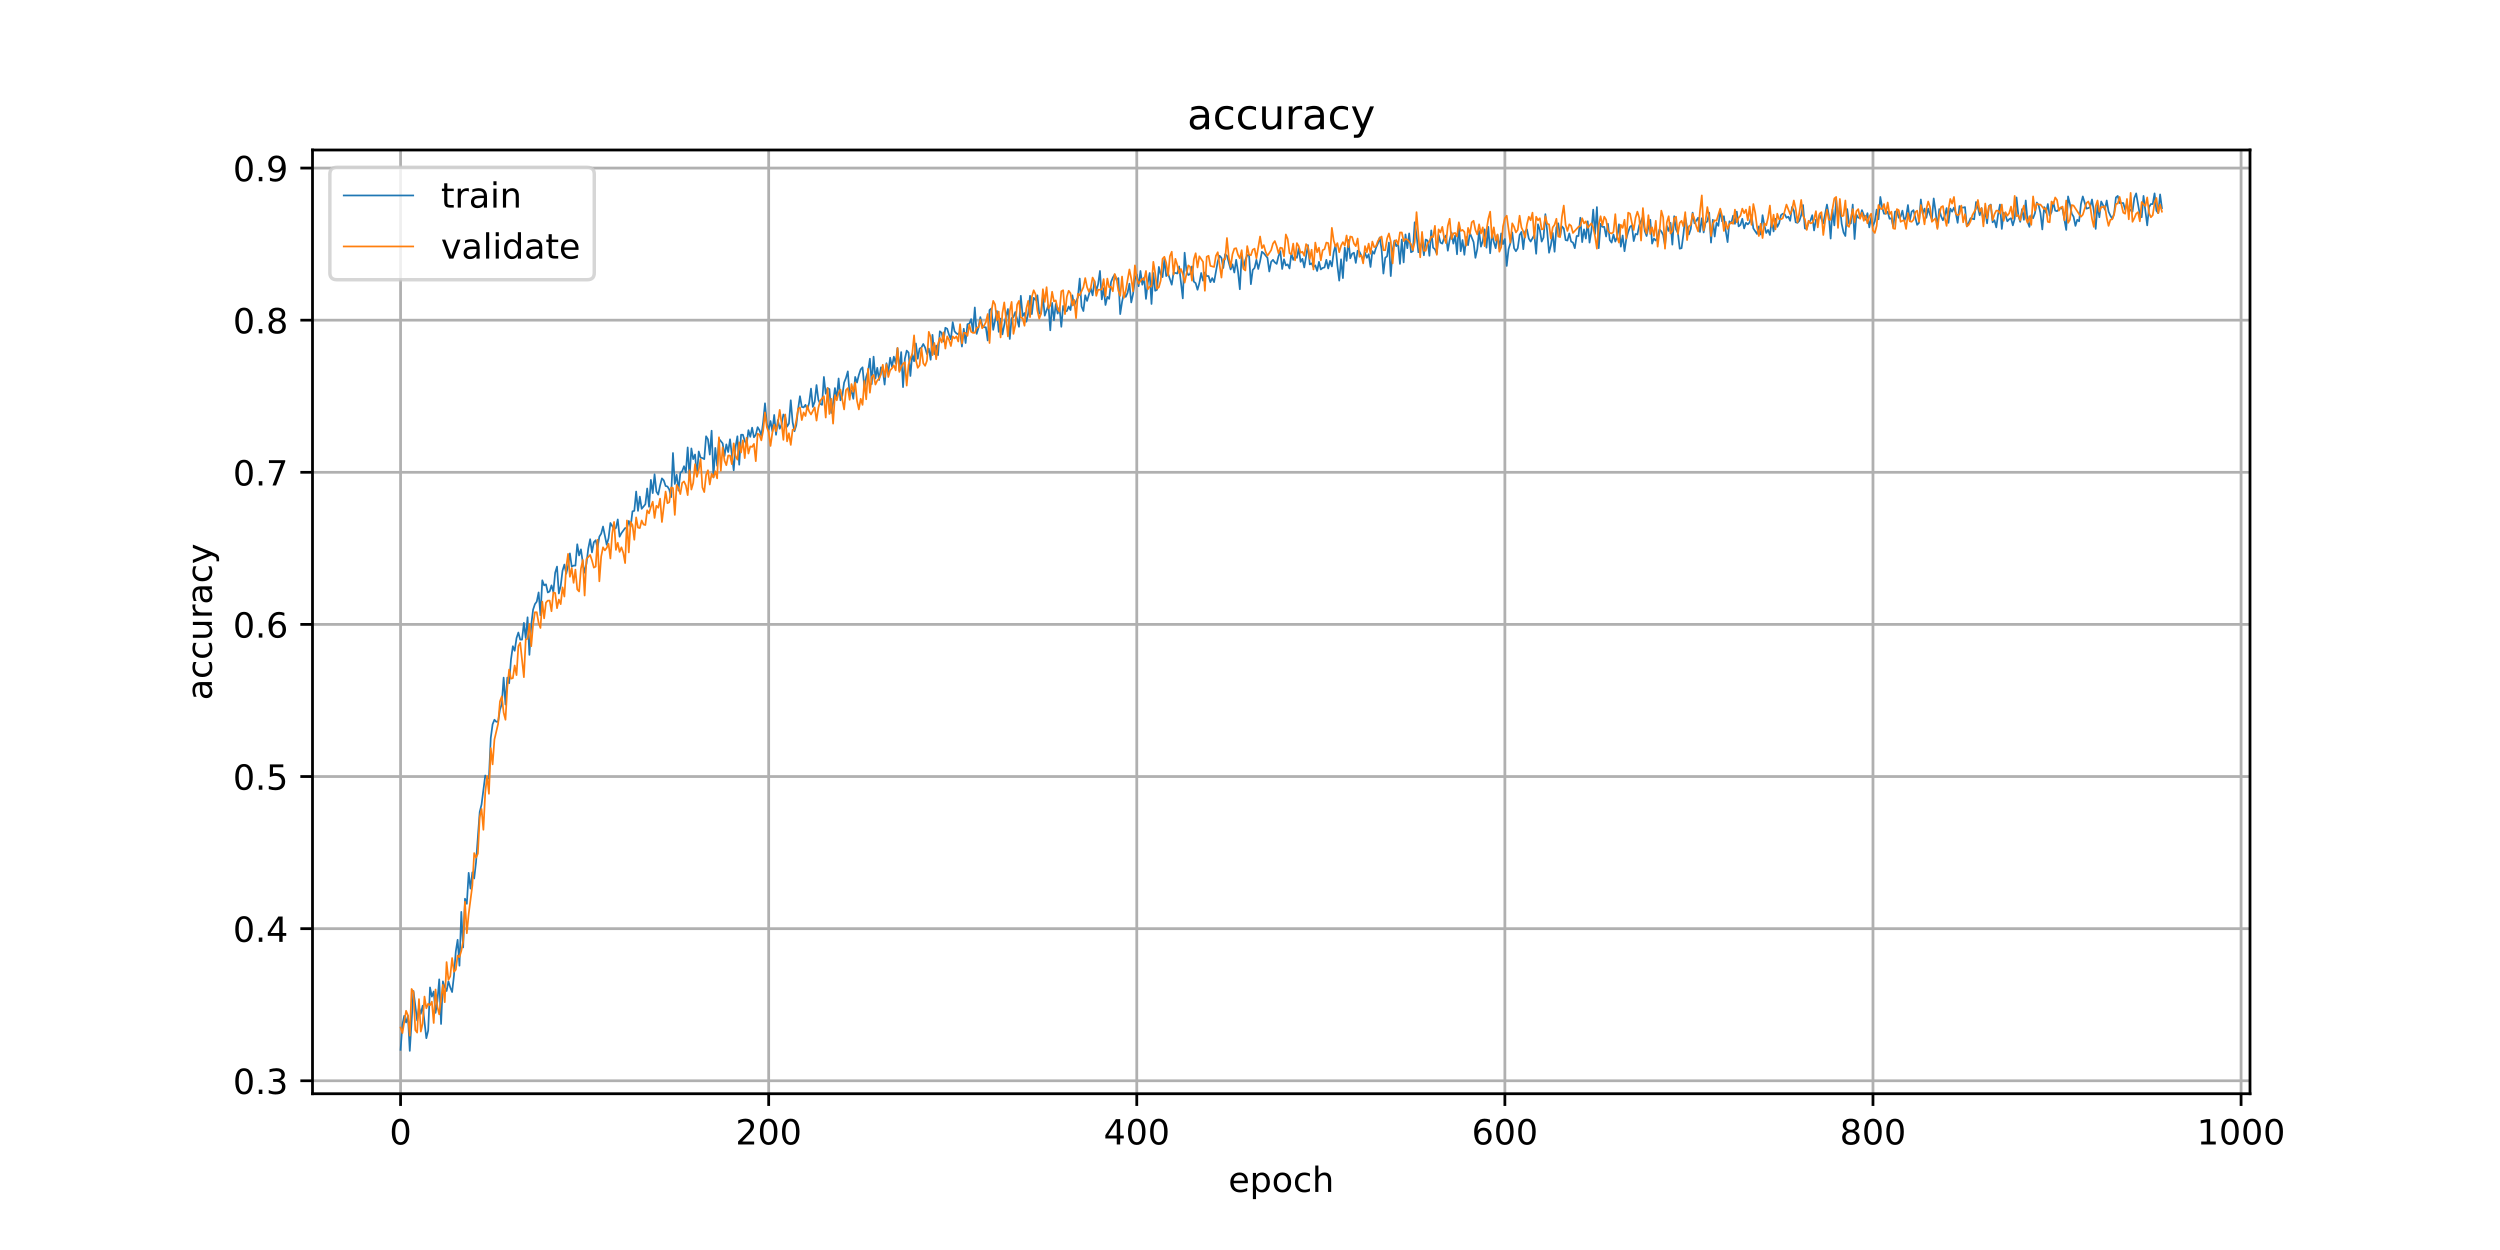 <?xml version="1.0" encoding="utf-8" standalone="no"?>
<!DOCTYPE svg PUBLIC "-//W3C//DTD SVG 1.1//EN"
  "http://www.w3.org/Graphics/SVG/1.1/DTD/svg11.dtd">
<!-- Created with matplotlib (https://matplotlib.org/) -->
<svg height="360pt" version="1.1" viewBox="0 0 720 360" width="720pt" xmlns="http://www.w3.org/2000/svg" xmlns:xlink="http://www.w3.org/1999/xlink">
 <defs>
  <style type="text/css">
*{stroke-linecap:butt;stroke-linejoin:round;}
  </style>
 </defs>
 <g id="figure_1">
  <g id="patch_1">
   <path d="M 0 360 
L 720 360 
L 720 0 
L 0 0 
z
" style="fill:#ffffff;"/>
  </g>
  <g id="axes_1">
   <g id="patch_2">
    <path d="M 90 315 
L 648 315 
L 648 43.2 
L 90 43.2 
z
" style="fill:#ffffff;"/>
   </g>
   <g id="matplotlib.axis_1">
    <g id="xtick_1">
     <g id="line2d_1">
      <path clip-path="url(#p2f056f7e17)" d="M 115.364 315 
L 115.364 43.2 
" style="fill:none;stroke:#b0b0b0;stroke-linecap:square;stroke-width:0.8;"/>
     </g>
     <g id="line2d_2">
      <defs>
       <path d="M 0 0 
L 0 3.5 
" id="me32a09bd2d" style="stroke:#000000;stroke-width:0.8;"/>
      </defs>
      <g>
       <use style="stroke:#000000;stroke-width:0.8;" x="115.364" xlink:href="#me32a09bd2d" y="315"/>
      </g>
     </g>
     <g id="text_1">
      <!-- 0 -->
      <defs>
       <path d="M 31.781 66.406 
Q 24.172 66.406 20.328 58.906 
Q 16.5 51.422 16.5 36.375 
Q 16.5 21.391 20.328 13.891 
Q 24.172 6.391 31.781 6.391 
Q 39.453 6.391 43.281 13.891 
Q 47.125 21.391 47.125 36.375 
Q 47.125 51.422 43.281 58.906 
Q 39.453 66.406 31.781 66.406 
z
M 31.781 74.219 
Q 44.047 74.219 50.516 64.516 
Q 56.984 54.828 56.984 36.375 
Q 56.984 17.969 50.516 8.266 
Q 44.047 -1.422 31.781 -1.422 
Q 19.531 -1.422 13.062 8.266 
Q 6.594 17.969 6.594 36.375 
Q 6.594 54.828 13.062 64.516 
Q 19.531 74.219 31.781 74.219 
z
" id="DejaVuSans-48"/>
      </defs>
      <g transform="translate(112.182 329.598)scale(0.1 -0.1)">
       <use xlink:href="#DejaVuSans-48"/>
      </g>
     </g>
    </g>
    <g id="xtick_2">
     <g id="line2d_3">
      <path clip-path="url(#p2f056f7e17)" d="M 221.377 315 
L 221.377 43.2 
" style="fill:none;stroke:#b0b0b0;stroke-linecap:square;stroke-width:0.8;"/>
     </g>
     <g id="line2d_4">
      <g>
       <use style="stroke:#000000;stroke-width:0.8;" x="221.377" xlink:href="#me32a09bd2d" y="315"/>
      </g>
     </g>
     <g id="text_2">
      <!-- 200 -->
      <defs>
       <path d="M 19.188 8.297 
L 53.609 8.297 
L 53.609 0 
L 7.328 0 
L 7.328 8.297 
Q 12.938 14.109 22.625 23.891 
Q 32.328 33.688 34.812 36.531 
Q 39.547 41.844 41.422 45.531 
Q 43.312 49.219 43.312 52.781 
Q 43.312 58.594 39.234 62.25 
Q 35.156 65.922 28.609 65.922 
Q 23.969 65.922 18.812 64.312 
Q 13.672 62.703 7.812 59.422 
L 7.812 69.391 
Q 13.766 71.781 18.938 73 
Q 24.125 74.219 28.422 74.219 
Q 39.75 74.219 46.484 68.547 
Q 53.219 62.891 53.219 53.422 
Q 53.219 48.922 51.531 44.891 
Q 49.859 40.875 45.406 35.406 
Q 44.188 33.984 37.641 27.219 
Q 31.109 20.453 19.188 8.297 
z
" id="DejaVuSans-50"/>
      </defs>
      <g transform="translate(211.833 329.598)scale(0.1 -0.1)">
       <use xlink:href="#DejaVuSans-50"/>
       <use x="63.623" xlink:href="#DejaVuSans-48"/>
       <use x="127.246" xlink:href="#DejaVuSans-48"/>
      </g>
     </g>
    </g>
    <g id="xtick_3">
     <g id="line2d_5">
      <path clip-path="url(#p2f056f7e17)" d="M 327.39 315 
L 327.39 43.2 
" style="fill:none;stroke:#b0b0b0;stroke-linecap:square;stroke-width:0.8;"/>
     </g>
     <g id="line2d_6">
      <g>
       <use style="stroke:#000000;stroke-width:0.8;" x="327.39" xlink:href="#me32a09bd2d" y="315"/>
      </g>
     </g>
     <g id="text_3">
      <!-- 400 -->
      <defs>
       <path d="M 37.797 64.312 
L 12.891 25.391 
L 37.797 25.391 
z
M 35.203 72.906 
L 47.609 72.906 
L 47.609 25.391 
L 58.016 25.391 
L 58.016 17.188 
L 47.609 17.188 
L 47.609 0 
L 37.797 0 
L 37.797 17.188 
L 4.891 17.188 
L 4.891 26.703 
z
" id="DejaVuSans-52"/>
      </defs>
      <g transform="translate(317.846 329.598)scale(0.1 -0.1)">
       <use xlink:href="#DejaVuSans-52"/>
       <use x="63.623" xlink:href="#DejaVuSans-48"/>
       <use x="127.246" xlink:href="#DejaVuSans-48"/>
      </g>
     </g>
    </g>
    <g id="xtick_4">
     <g id="line2d_7">
      <path clip-path="url(#p2f056f7e17)" d="M 433.403 315 
L 433.403 43.2 
" style="fill:none;stroke:#b0b0b0;stroke-linecap:square;stroke-width:0.8;"/>
     </g>
     <g id="line2d_8">
      <g>
       <use style="stroke:#000000;stroke-width:0.8;" x="433.403" xlink:href="#me32a09bd2d" y="315"/>
      </g>
     </g>
     <g id="text_4">
      <!-- 600 -->
      <defs>
       <path d="M 33.016 40.375 
Q 26.375 40.375 22.484 35.828 
Q 18.609 31.297 18.609 23.391 
Q 18.609 15.531 22.484 10.953 
Q 26.375 6.391 33.016 6.391 
Q 39.656 6.391 43.531 10.953 
Q 47.406 15.531 47.406 23.391 
Q 47.406 31.297 43.531 35.828 
Q 39.656 40.375 33.016 40.375 
z
M 52.594 71.297 
L 52.594 62.312 
Q 48.875 64.062 45.094 64.984 
Q 41.312 65.922 37.594 65.922 
Q 27.828 65.922 22.672 59.328 
Q 17.531 52.734 16.797 39.406 
Q 19.672 43.656 24.016 45.922 
Q 28.375 48.188 33.594 48.188 
Q 44.578 48.188 50.953 41.516 
Q 57.328 34.859 57.328 23.391 
Q 57.328 12.156 50.688 5.359 
Q 44.047 -1.422 33.016 -1.422 
Q 20.359 -1.422 13.672 8.266 
Q 6.984 17.969 6.984 36.375 
Q 6.984 53.656 15.188 63.938 
Q 23.391 74.219 37.203 74.219 
Q 40.922 74.219 44.703 73.484 
Q 48.484 72.75 52.594 71.297 
z
" id="DejaVuSans-54"/>
      </defs>
      <g transform="translate(423.859 329.598)scale(0.1 -0.1)">
       <use xlink:href="#DejaVuSans-54"/>
       <use x="63.623" xlink:href="#DejaVuSans-48"/>
       <use x="127.246" xlink:href="#DejaVuSans-48"/>
      </g>
     </g>
    </g>
    <g id="xtick_5">
     <g id="line2d_9">
      <path clip-path="url(#p2f056f7e17)" d="M 539.416 315 
L 539.416 43.2 
" style="fill:none;stroke:#b0b0b0;stroke-linecap:square;stroke-width:0.8;"/>
     </g>
     <g id="line2d_10">
      <g>
       <use style="stroke:#000000;stroke-width:0.8;" x="539.416" xlink:href="#me32a09bd2d" y="315"/>
      </g>
     </g>
     <g id="text_5">
      <!-- 800 -->
      <defs>
       <path d="M 31.781 34.625 
Q 24.75 34.625 20.719 30.859 
Q 16.703 27.094 16.703 20.516 
Q 16.703 13.922 20.719 10.156 
Q 24.75 6.391 31.781 6.391 
Q 38.812 6.391 42.859 10.172 
Q 46.922 13.969 46.922 20.516 
Q 46.922 27.094 42.891 30.859 
Q 38.875 34.625 31.781 34.625 
z
M 21.922 38.812 
Q 15.578 40.375 12.031 44.719 
Q 8.5 49.078 8.5 55.328 
Q 8.5 64.062 14.719 69.141 
Q 20.953 74.219 31.781 74.219 
Q 42.672 74.219 48.875 69.141 
Q 55.078 64.062 55.078 55.328 
Q 55.078 49.078 51.531 44.719 
Q 48 40.375 41.703 38.812 
Q 48.828 37.156 52.797 32.312 
Q 56.781 27.484 56.781 20.516 
Q 56.781 9.906 50.312 4.234 
Q 43.844 -1.422 31.781 -1.422 
Q 19.734 -1.422 13.25 4.234 
Q 6.781 9.906 6.781 20.516 
Q 6.781 27.484 10.781 32.312 
Q 14.797 37.156 21.922 38.812 
z
M 18.312 54.391 
Q 18.312 48.734 21.844 45.562 
Q 25.391 42.391 31.781 42.391 
Q 38.141 42.391 41.719 45.562 
Q 45.312 48.734 45.312 54.391 
Q 45.312 60.062 41.719 63.234 
Q 38.141 66.406 31.781 66.406 
Q 25.391 66.406 21.844 63.234 
Q 18.312 60.062 18.312 54.391 
z
" id="DejaVuSans-56"/>
      </defs>
      <g transform="translate(529.872 329.598)scale(0.1 -0.1)">
       <use xlink:href="#DejaVuSans-56"/>
       <use x="63.623" xlink:href="#DejaVuSans-48"/>
       <use x="127.246" xlink:href="#DejaVuSans-48"/>
      </g>
     </g>
    </g>
    <g id="xtick_6">
     <g id="line2d_11">
      <path clip-path="url(#p2f056f7e17)" d="M 645.429 315 
L 645.429 43.2 
" style="fill:none;stroke:#b0b0b0;stroke-linecap:square;stroke-width:0.8;"/>
     </g>
     <g id="line2d_12">
      <g>
       <use style="stroke:#000000;stroke-width:0.8;" x="645.429" xlink:href="#me32a09bd2d" y="315"/>
      </g>
     </g>
     <g id="text_6">
      <!-- 1000 -->
      <defs>
       <path d="M 12.406 8.297 
L 28.516 8.297 
L 28.516 63.922 
L 10.984 60.406 
L 10.984 69.391 
L 28.422 72.906 
L 38.281 72.906 
L 38.281 8.297 
L 54.391 8.297 
L 54.391 0 
L 12.406 0 
z
" id="DejaVuSans-49"/>
      </defs>
      <g transform="translate(632.704 329.598)scale(0.1 -0.1)">
       <use xlink:href="#DejaVuSans-49"/>
       <use x="63.623" xlink:href="#DejaVuSans-48"/>
       <use x="127.246" xlink:href="#DejaVuSans-48"/>
       <use x="190.869" xlink:href="#DejaVuSans-48"/>
      </g>
     </g>
    </g>
    <g id="text_7">
     <!-- epoch -->
     <defs>
      <path d="M 56.203 29.594 
L 56.203 25.203 
L 14.891 25.203 
Q 15.484 15.922 20.484 11.062 
Q 25.484 6.203 34.422 6.203 
Q 39.594 6.203 44.453 7.469 
Q 49.312 8.734 54.109 11.281 
L 54.109 2.781 
Q 49.266 0.734 44.188 -0.344 
Q 39.109 -1.422 33.891 -1.422 
Q 20.797 -1.422 13.156 6.188 
Q 5.516 13.812 5.516 26.812 
Q 5.516 40.234 12.766 48.109 
Q 20.016 56 32.328 56 
Q 43.359 56 49.781 48.891 
Q 56.203 41.797 56.203 29.594 
z
M 47.219 32.234 
Q 47.125 39.594 43.094 43.984 
Q 39.062 48.391 32.422 48.391 
Q 24.906 48.391 20.391 44.141 
Q 15.875 39.891 15.188 32.172 
z
" id="DejaVuSans-101"/>
      <path d="M 18.109 8.203 
L 18.109 -20.797 
L 9.078 -20.797 
L 9.078 54.688 
L 18.109 54.688 
L 18.109 46.391 
Q 20.953 51.266 25.266 53.625 
Q 29.594 56 35.594 56 
Q 45.562 56 51.781 48.094 
Q 58.016 40.188 58.016 27.297 
Q 58.016 14.406 51.781 6.484 
Q 45.562 -1.422 35.594 -1.422 
Q 29.594 -1.422 25.266 0.953 
Q 20.953 3.328 18.109 8.203 
z
M 48.688 27.297 
Q 48.688 37.203 44.609 42.844 
Q 40.531 48.484 33.406 48.484 
Q 26.266 48.484 22.188 42.844 
Q 18.109 37.203 18.109 27.297 
Q 18.109 17.391 22.188 11.75 
Q 26.266 6.109 33.406 6.109 
Q 40.531 6.109 44.609 11.75 
Q 48.688 17.391 48.688 27.297 
z
" id="DejaVuSans-112"/>
      <path d="M 30.609 48.391 
Q 23.391 48.391 19.188 42.75 
Q 14.984 37.109 14.984 27.297 
Q 14.984 17.484 19.156 11.844 
Q 23.344 6.203 30.609 6.203 
Q 37.797 6.203 41.984 11.859 
Q 46.188 17.531 46.188 27.297 
Q 46.188 37.016 41.984 42.703 
Q 37.797 48.391 30.609 48.391 
z
M 30.609 56 
Q 42.328 56 49.016 48.375 
Q 55.719 40.766 55.719 27.297 
Q 55.719 13.875 49.016 6.219 
Q 42.328 -1.422 30.609 -1.422 
Q 18.844 -1.422 12.172 6.219 
Q 5.516 13.875 5.516 27.297 
Q 5.516 40.766 12.172 48.375 
Q 18.844 56 30.609 56 
z
" id="DejaVuSans-111"/>
      <path d="M 48.781 52.594 
L 48.781 44.188 
Q 44.969 46.297 41.141 47.344 
Q 37.312 48.391 33.406 48.391 
Q 24.656 48.391 19.812 42.844 
Q 14.984 37.312 14.984 27.297 
Q 14.984 17.281 19.812 11.734 
Q 24.656 6.203 33.406 6.203 
Q 37.312 6.203 41.141 7.25 
Q 44.969 8.297 48.781 10.406 
L 48.781 2.094 
Q 45.016 0.344 40.984 -0.531 
Q 36.969 -1.422 32.422 -1.422 
Q 20.062 -1.422 12.781 6.344 
Q 5.516 14.109 5.516 27.297 
Q 5.516 40.672 12.859 48.328 
Q 20.219 56 33.016 56 
Q 37.156 56 41.109 55.141 
Q 45.062 54.297 48.781 52.594 
z
" id="DejaVuSans-99"/>
      <path d="M 54.891 33.016 
L 54.891 0 
L 45.906 0 
L 45.906 32.719 
Q 45.906 40.484 42.875 44.328 
Q 39.844 48.188 33.797 48.188 
Q 26.516 48.188 22.312 43.547 
Q 18.109 38.922 18.109 30.906 
L 18.109 0 
L 9.078 0 
L 9.078 75.984 
L 18.109 75.984 
L 18.109 46.188 
Q 21.344 51.125 25.703 53.562 
Q 30.078 56 35.797 56 
Q 45.219 56 50.047 50.172 
Q 54.891 44.344 54.891 33.016 
z
" id="DejaVuSans-104"/>
     </defs>
     <g transform="translate(353.772 343.277)scale(0.1 -0.1)">
      <use xlink:href="#DejaVuSans-101"/>
      <use x="61.523" xlink:href="#DejaVuSans-112"/>
      <use x="125" xlink:href="#DejaVuSans-111"/>
      <use x="186.182" xlink:href="#DejaVuSans-99"/>
      <use x="241.162" xlink:href="#DejaVuSans-104"/>
     </g>
    </g>
   </g>
   <g id="matplotlib.axis_2">
    <g id="ytick_1">
     <g id="line2d_13">
      <path clip-path="url(#p2f056f7e17)" d="M 90 311.262 
L 648 311.262 
" style="fill:none;stroke:#b0b0b0;stroke-linecap:square;stroke-width:0.8;"/>
     </g>
     <g id="line2d_14">
      <defs>
       <path d="M 0 0 
L -3.5 0 
" id="m24d854d691" style="stroke:#000000;stroke-width:0.8;"/>
      </defs>
      <g>
       <use style="stroke:#000000;stroke-width:0.8;" x="90" xlink:href="#m24d854d691" y="311.262"/>
      </g>
     </g>
     <g id="text_8">
      <!-- 0.3 -->
      <defs>
       <path d="M 10.688 12.406 
L 21 12.406 
L 21 0 
L 10.688 0 
z
" id="DejaVuSans-46"/>
       <path d="M 40.578 39.312 
Q 47.656 37.797 51.625 33 
Q 55.609 28.219 55.609 21.188 
Q 55.609 10.406 48.188 4.484 
Q 40.766 -1.422 27.094 -1.422 
Q 22.516 -1.422 17.656 -0.516 
Q 12.797 0.391 7.625 2.203 
L 7.625 11.719 
Q 11.719 9.328 16.594 8.109 
Q 21.484 6.891 26.812 6.891 
Q 36.078 6.891 40.938 10.547 
Q 45.797 14.203 45.797 21.188 
Q 45.797 27.641 41.281 31.266 
Q 36.766 34.906 28.719 34.906 
L 20.219 34.906 
L 20.219 43.016 
L 29.109 43.016 
Q 36.375 43.016 40.234 45.922 
Q 44.094 48.828 44.094 54.297 
Q 44.094 59.906 40.109 62.906 
Q 36.141 65.922 28.719 65.922 
Q 24.656 65.922 20.016 65.031 
Q 15.375 64.156 9.812 62.312 
L 9.812 71.094 
Q 15.438 72.656 20.344 73.438 
Q 25.25 74.219 29.594 74.219 
Q 40.828 74.219 47.359 69.109 
Q 53.906 64.016 53.906 55.328 
Q 53.906 49.266 50.438 45.094 
Q 46.969 40.922 40.578 39.312 
z
" id="DejaVuSans-51"/>
      </defs>
      <g transform="translate(67.097 315.061)scale(0.1 -0.1)">
       <use xlink:href="#DejaVuSans-48"/>
       <use x="63.623" xlink:href="#DejaVuSans-46"/>
       <use x="95.41" xlink:href="#DejaVuSans-51"/>
      </g>
     </g>
    </g>
    <g id="ytick_2">
     <g id="line2d_15">
      <path clip-path="url(#p2f056f7e17)" d="M 90 267.451 
L 648 267.451 
" style="fill:none;stroke:#b0b0b0;stroke-linecap:square;stroke-width:0.8;"/>
     </g>
     <g id="line2d_16">
      <g>
       <use style="stroke:#000000;stroke-width:0.8;" x="90" xlink:href="#m24d854d691" y="267.451"/>
      </g>
     </g>
     <g id="text_9">
      <!-- 0.4 -->
      <g transform="translate(67.097 271.25)scale(0.1 -0.1)">
       <use xlink:href="#DejaVuSans-48"/>
       <use x="63.623" xlink:href="#DejaVuSans-46"/>
       <use x="95.41" xlink:href="#DejaVuSans-52"/>
      </g>
     </g>
    </g>
    <g id="ytick_3">
     <g id="line2d_17">
      <path clip-path="url(#p2f056f7e17)" d="M 90 223.641 
L 648 223.641 
" style="fill:none;stroke:#b0b0b0;stroke-linecap:square;stroke-width:0.8;"/>
     </g>
     <g id="line2d_18">
      <g>
       <use style="stroke:#000000;stroke-width:0.8;" x="90" xlink:href="#m24d854d691" y="223.641"/>
      </g>
     </g>
     <g id="text_10">
      <!-- 0.5 -->
      <defs>
       <path d="M 10.797 72.906 
L 49.516 72.906 
L 49.516 64.594 
L 19.828 64.594 
L 19.828 46.734 
Q 21.969 47.469 24.109 47.828 
Q 26.266 48.188 28.422 48.188 
Q 40.625 48.188 47.75 41.5 
Q 54.891 34.812 54.891 23.391 
Q 54.891 11.625 47.562 5.094 
Q 40.234 -1.422 26.906 -1.422 
Q 22.312 -1.422 17.547 -0.641 
Q 12.797 0.141 7.719 1.703 
L 7.719 11.625 
Q 12.109 9.234 16.797 8.062 
Q 21.484 6.891 26.703 6.891 
Q 35.156 6.891 40.078 11.328 
Q 45.016 15.766 45.016 23.391 
Q 45.016 31 40.078 35.438 
Q 35.156 39.891 26.703 39.891 
Q 22.75 39.891 18.812 39.016 
Q 14.891 38.141 10.797 36.281 
z
" id="DejaVuSans-53"/>
      </defs>
      <g transform="translate(67.097 227.44)scale(0.1 -0.1)">
       <use xlink:href="#DejaVuSans-48"/>
       <use x="63.623" xlink:href="#DejaVuSans-46"/>
       <use x="95.41" xlink:href="#DejaVuSans-53"/>
      </g>
     </g>
    </g>
    <g id="ytick_4">
     <g id="line2d_19">
      <path clip-path="url(#p2f056f7e17)" d="M 90 179.83 
L 648 179.83 
" style="fill:none;stroke:#b0b0b0;stroke-linecap:square;stroke-width:0.8;"/>
     </g>
     <g id="line2d_20">
      <g>
       <use style="stroke:#000000;stroke-width:0.8;" x="90" xlink:href="#m24d854d691" y="179.83"/>
      </g>
     </g>
     <g id="text_11">
      <!-- 0.6 -->
      <g transform="translate(67.097 183.629)scale(0.1 -0.1)">
       <use xlink:href="#DejaVuSans-48"/>
       <use x="63.623" xlink:href="#DejaVuSans-46"/>
       <use x="95.41" xlink:href="#DejaVuSans-54"/>
      </g>
     </g>
    </g>
    <g id="ytick_5">
     <g id="line2d_21">
      <path clip-path="url(#p2f056f7e17)" d="M 90 136.02 
L 648 136.02 
" style="fill:none;stroke:#b0b0b0;stroke-linecap:square;stroke-width:0.8;"/>
     </g>
     <g id="line2d_22">
      <g>
       <use style="stroke:#000000;stroke-width:0.8;" x="90" xlink:href="#m24d854d691" y="136.02"/>
      </g>
     </g>
     <g id="text_12">
      <!-- 0.7 -->
      <defs>
       <path d="M 8.203 72.906 
L 55.078 72.906 
L 55.078 68.703 
L 28.609 0 
L 18.312 0 
L 43.219 64.594 
L 8.203 64.594 
z
" id="DejaVuSans-55"/>
      </defs>
      <g transform="translate(67.097 139.819)scale(0.1 -0.1)">
       <use xlink:href="#DejaVuSans-48"/>
       <use x="63.623" xlink:href="#DejaVuSans-46"/>
       <use x="95.41" xlink:href="#DejaVuSans-55"/>
      </g>
     </g>
    </g>
    <g id="ytick_6">
     <g id="line2d_23">
      <path clip-path="url(#p2f056f7e17)" d="M 90 92.209 
L 648 92.209 
" style="fill:none;stroke:#b0b0b0;stroke-linecap:square;stroke-width:0.8;"/>
     </g>
     <g id="line2d_24">
      <g>
       <use style="stroke:#000000;stroke-width:0.8;" x="90" xlink:href="#m24d854d691" y="92.209"/>
      </g>
     </g>
     <g id="text_13">
      <!-- 0.8 -->
      <g transform="translate(67.097 96.009)scale(0.1 -0.1)">
       <use xlink:href="#DejaVuSans-48"/>
       <use x="63.623" xlink:href="#DejaVuSans-46"/>
       <use x="95.41" xlink:href="#DejaVuSans-56"/>
      </g>
     </g>
    </g>
    <g id="ytick_7">
     <g id="line2d_25">
      <path clip-path="url(#p2f056f7e17)" d="M 90 48.399 
L 648 48.399 
" style="fill:none;stroke:#b0b0b0;stroke-linecap:square;stroke-width:0.8;"/>
     </g>
     <g id="line2d_26">
      <g>
       <use style="stroke:#000000;stroke-width:0.8;" x="90" xlink:href="#m24d854d691" y="48.399"/>
      </g>
     </g>
     <g id="text_14">
      <!-- 0.9 -->
      <defs>
       <path d="M 10.984 1.516 
L 10.984 10.5 
Q 14.703 8.734 18.5 7.812 
Q 22.312 6.891 25.984 6.891 
Q 35.75 6.891 40.891 13.453 
Q 46.047 20.016 46.781 33.406 
Q 43.953 29.203 39.594 26.953 
Q 35.25 24.703 29.984 24.703 
Q 19.047 24.703 12.672 31.312 
Q 6.297 37.938 6.297 49.422 
Q 6.297 60.641 12.938 67.422 
Q 19.578 74.219 30.609 74.219 
Q 43.266 74.219 49.922 64.516 
Q 56.594 54.828 56.594 36.375 
Q 56.594 19.141 48.406 8.859 
Q 40.234 -1.422 26.422 -1.422 
Q 22.703 -1.422 18.891 -0.688 
Q 15.094 0.047 10.984 1.516 
z
M 30.609 32.422 
Q 37.25 32.422 41.125 36.953 
Q 45.016 41.5 45.016 49.422 
Q 45.016 57.281 41.125 61.844 
Q 37.25 66.406 30.609 66.406 
Q 23.969 66.406 20.094 61.844 
Q 16.219 57.281 16.219 49.422 
Q 16.219 41.5 20.094 36.953 
Q 23.969 32.422 30.609 32.422 
z
" id="DejaVuSans-57"/>
      </defs>
      <g transform="translate(67.097 52.198)scale(0.1 -0.1)">
       <use xlink:href="#DejaVuSans-48"/>
       <use x="63.623" xlink:href="#DejaVuSans-46"/>
       <use x="95.41" xlink:href="#DejaVuSans-57"/>
      </g>
     </g>
    </g>
    <g id="text_15">
     <!-- accuracy -->
     <defs>
      <path d="M 34.281 27.484 
Q 23.391 27.484 19.188 25 
Q 14.984 22.516 14.984 16.5 
Q 14.984 11.719 18.141 8.906 
Q 21.297 6.109 26.703 6.109 
Q 34.188 6.109 38.703 11.406 
Q 43.219 16.703 43.219 25.484 
L 43.219 27.484 
z
M 52.203 31.203 
L 52.203 0 
L 43.219 0 
L 43.219 8.297 
Q 40.141 3.328 35.547 0.953 
Q 30.953 -1.422 24.312 -1.422 
Q 15.922 -1.422 10.953 3.297 
Q 6 8.016 6 15.922 
Q 6 25.141 12.172 29.828 
Q 18.359 34.516 30.609 34.516 
L 43.219 34.516 
L 43.219 35.406 
Q 43.219 41.609 39.141 45 
Q 35.062 48.391 27.688 48.391 
Q 23 48.391 18.547 47.266 
Q 14.109 46.141 10.016 43.891 
L 10.016 52.203 
Q 14.938 54.109 19.578 55.047 
Q 24.219 56 28.609 56 
Q 40.484 56 46.344 49.844 
Q 52.203 43.703 52.203 31.203 
z
" id="DejaVuSans-97"/>
      <path d="M 8.5 21.578 
L 8.5 54.688 
L 17.484 54.688 
L 17.484 21.922 
Q 17.484 14.156 20.5 10.266 
Q 23.531 6.391 29.594 6.391 
Q 36.859 6.391 41.078 11.031 
Q 45.312 15.672 45.312 23.688 
L 45.312 54.688 
L 54.297 54.688 
L 54.297 0 
L 45.312 0 
L 45.312 8.406 
Q 42.047 3.422 37.719 1 
Q 33.406 -1.422 27.688 -1.422 
Q 18.266 -1.422 13.375 4.438 
Q 8.5 10.297 8.5 21.578 
z
M 31.109 56 
z
" id="DejaVuSans-117"/>
      <path d="M 41.109 46.297 
Q 39.594 47.172 37.812 47.578 
Q 36.031 48 33.891 48 
Q 26.266 48 22.188 43.047 
Q 18.109 38.094 18.109 28.812 
L 18.109 0 
L 9.078 0 
L 9.078 54.688 
L 18.109 54.688 
L 18.109 46.188 
Q 20.953 51.172 25.484 53.578 
Q 30.031 56 36.531 56 
Q 37.453 56 38.578 55.875 
Q 39.703 55.766 41.062 55.516 
z
" id="DejaVuSans-114"/>
      <path d="M 32.172 -5.078 
Q 28.375 -14.844 24.75 -17.812 
Q 21.141 -20.797 15.094 -20.797 
L 7.906 -20.797 
L 7.906 -13.281 
L 13.188 -13.281 
Q 16.891 -13.281 18.938 -11.516 
Q 21 -9.766 23.484 -3.219 
L 25.094 0.875 
L 2.984 54.688 
L 12.5 54.688 
L 29.594 11.922 
L 46.688 54.688 
L 56.203 54.688 
z
" id="DejaVuSans-121"/>
     </defs>
     <g transform="translate(61.017 201.659)rotate(-90)scale(0.1 -0.1)">
      <use xlink:href="#DejaVuSans-97"/>
      <use x="61.279" xlink:href="#DejaVuSans-99"/>
      <use x="116.26" xlink:href="#DejaVuSans-99"/>
      <use x="171.24" xlink:href="#DejaVuSans-117"/>
      <use x="234.619" xlink:href="#DejaVuSans-114"/>
      <use x="275.732" xlink:href="#DejaVuSans-97"/>
      <use x="337.012" xlink:href="#DejaVuSans-99"/>
      <use x="391.992" xlink:href="#DejaVuSans-121"/>
     </g>
    </g>
   </g>
   <g id="line2d_27">
    <path clip-path="url(#p2f056f7e17)" d="M 115.364 302.353 
L 115.894 295.052 
L 116.424 292.569 
L 116.954 294.468 
L 117.484 292.569 
L 118.014 302.645 
L 119.074 285.413 
L 120.134 293.883 
L 120.664 290.086 
L 121.194 291.985 
L 121.724 289.648 
L 122.785 298.995 
L 123.315 296.804 
L 123.845 284.391 
L 124.375 287.02 
L 124.905 285.559 
L 125.435 291.693 
L 125.965 288.334 
L 126.495 282.055 
L 127.025 294.906 
L 127.555 282.639 
L 128.085 284.245 
L 128.615 285.413 
L 129.145 282.639 
L 129.675 284.391 
L 130.205 285.705 
L 130.736 281.032 
L 131.266 274.023 
L 131.796 270.664 
L 132.326 278.112 
L 132.856 262.632 
L 133.386 272.854 
L 133.916 258.835 
L 134.446 260.295 
L 134.976 251.387 
L 135.506 255.914 
L 136.036 251.241 
L 136.566 252.994 
L 137.096 248.321 
L 138.156 233.863 
L 138.687 231.673 
L 139.747 223.349 
L 140.277 224.225 
L 140.807 224.225 
L 141.337 212.542 
L 141.867 208.599 
L 142.397 207.285 
L 142.927 207.869 
L 143.457 207.869 
L 143.987 204.364 
L 144.517 202.758 
L 145.047 195.164 
L 145.577 202.904 
L 146.107 195.164 
L 146.638 196.77 
L 147.168 189.907 
L 147.698 186.11 
L 148.228 187.424 
L 148.758 183.773 
L 149.288 182.167 
L 149.818 184.211 
L 150.348 184.211 
L 150.878 179.392 
L 151.408 183.773 
L 151.938 177.786 
L 152.468 188.592 
L 152.998 179.976 
L 153.528 175.595 
L 154.058 173.989 
L 154.588 173.259 
L 155.119 170.63 
L 155.649 177.202 
L 156.179 167.125 
L 156.709 168.585 
L 157.239 168.293 
L 157.769 170.63 
L 158.299 170.338 
L 158.829 168.585 
L 159.359 170.484 
L 159.889 164.935 
L 160.419 163.182 
L 160.949 170.922 
L 161.479 168.732 
L 162.009 164.35 
L 162.539 162.598 
L 163.07 165.227 
L 163.6 163.036 
L 164.13 159.385 
L 164.66 163.182 
L 165.19 162.89 
L 165.72 162.89 
L 166.25 156.757 
L 166.78 159.969 
L 167.31 158.217 
L 167.84 162.014 
L 168.37 164.935 
L 168.9 162.306 
L 169.43 157.925 
L 169.96 155.296 
L 170.49 159.093 
L 171.021 156.173 
L 171.551 155.588 
L 172.081 157.779 
L 172.611 154.566 
L 173.141 153.69 
L 173.671 151.645 
L 174.731 156.903 
L 175.261 155.004 
L 175.791 150.623 
L 176.851 152.376 
L 177.381 152.084 
L 177.911 149.601 
L 178.441 154.566 
L 178.972 153.544 
L 180.032 152.084 
L 180.562 152.084 
L 181.092 150.039 
L 181.622 151.645 
L 182.152 147.264 
L 182.682 147.118 
L 183.212 141.569 
L 183.742 147.118 
L 184.272 143.029 
L 184.802 146.534 
L 185.862 145.22 
L 186.392 140.693 
L 186.922 145.95 
L 187.453 138.21 
L 187.983 142.007 
L 188.513 136.604 
L 189.043 141.569 
L 189.573 142.445 
L 190.103 139.817 
L 190.633 137.772 
L 191.163 138.356 
L 191.693 139.963 
L 192.223 140.109 
L 192.753 140.985 
L 193.283 143.175 
L 193.813 130.47 
L 194.343 139.379 
L 194.873 136.75 
L 195.404 141.277 
L 195.934 136.166 
L 196.464 135.728 
L 196.994 134.267 
L 197.524 136.02 
L 198.054 128.864 
L 198.584 137.626 
L 199.114 129.156 
L 199.644 132.223 
L 200.174 130.909 
L 200.704 137.042 
L 201.234 130.032 
L 201.764 131.785 
L 202.294 131.931 
L 202.824 132.223 
L 203.355 125.651 
L 203.885 126.527 
L 204.415 130.909 
L 204.945 124.045 
L 205.475 137.48 
L 206.005 129.01 
L 206.535 134.121 
L 207.065 126.381 
L 208.125 127.696 
L 208.655 131.347 
L 209.185 127.988 
L 209.715 130.178 
L 210.245 126.527 
L 211.305 135.436 
L 211.836 128.718 
L 212.366 125.651 
L 212.896 133.829 
L 213.426 125.213 
L 213.956 125.213 
L 214.486 126.966 
L 215.016 128.134 
L 215.546 123.899 
L 216.076 125.797 
L 216.606 123.169 
L 217.136 125.943 
L 217.666 125.213 
L 218.196 123.023 
L 218.726 123.899 
L 219.256 125.505 
L 219.787 121.562 
L 220.317 116.159 
L 220.847 122 
L 221.377 123.753 
L 221.907 121.27 
L 222.437 124.191 
L 222.967 119.518 
L 223.497 125.213 
L 224.027 120.978 
L 224.557 123.461 
L 225.087 122.292 
L 225.617 119.372 
L 226.147 120.102 
L 226.677 122.877 
L 227.207 122 
L 227.738 115.283 
L 228.268 121.562 
L 228.798 124.191 
L 229.328 122.438 
L 229.858 117.765 
L 230.388 114.115 
L 230.918 117.181 
L 231.448 117.327 
L 231.978 116.597 
L 232.508 117.911 
L 233.038 116.013 
L 233.568 111.924 
L 234.098 117.181 
L 234.628 115.721 
L 235.158 110.902 
L 235.689 115.137 
L 236.219 116.305 
L 236.749 116.597 
L 237.279 108.565 
L 237.809 113.384 
L 238.339 111.778 
L 238.869 112.07 
L 239.399 118.934 
L 239.929 116.013 
L 240.459 111.778 
L 240.989 114.845 
L 241.519 109.003 
L 242.049 115.283 
L 242.579 113.968 
L 243.109 110.172 
L 243.639 108.857 
L 244.17 106.959 
L 244.7 113.822 
L 245.23 112.508 
L 245.76 114.845 
L 246.29 108.565 
L 246.82 110.172 
L 247.35 107.981 
L 247.88 106.375 
L 248.41 105.791 
L 248.94 111.632 
L 249.47 108.565 
L 250 106.959 
L 250.53 103.308 
L 251.06 110.61 
L 251.59 102.724 
L 252.121 109.003 
L 252.651 105.937 
L 253.181 109.441 
L 253.711 105.791 
L 254.241 106.521 
L 254.771 110.756 
L 255.301 104.622 
L 255.831 107.251 
L 256.361 103.016 
L 256.891 105.644 
L 257.421 102.724 
L 257.951 104.622 
L 258.481 100.241 
L 259.011 106.667 
L 259.541 101.409 
L 260.072 111.486 
L 260.602 103.308 
L 261.132 100.971 
L 261.662 101.556 
L 262.192 108.273 
L 262.722 101.994 
L 263.252 104.038 
L 263.782 98.927 
L 264.312 103.308 
L 264.842 100.387 
L 265.372 100.095 
L 265.902 99.073 
L 266.432 100.095 
L 266.962 101.994 
L 267.492 100.387 
L 268.023 103.6 
L 268.553 96.444 
L 269.083 101.994 
L 269.613 99.511 
L 270.143 102.286 
L 270.673 95.422 
L 271.203 95.86 
L 271.733 98.343 
L 272.263 94.4 
L 272.793 94.692 
L 273.323 96.444 
L 273.853 97.759 
L 274.383 92.793 
L 274.913 95.422 
L 275.443 96.006 
L 275.973 96.298 
L 276.504 95.568 
L 277.034 99.803 
L 277.564 94.692 
L 278.094 98.781 
L 278.624 93.378 
L 279.154 93.232 
L 279.684 91.917 
L 280.214 95.568 
L 280.744 88.558 
L 281.274 96.152 
L 281.804 94.4 
L 282.334 91.333 
L 282.864 93.67 
L 283.394 94.254 
L 283.924 94.254 
L 284.455 98.051 
L 284.985 89.289 
L 285.515 88.85 
L 286.045 94.984 
L 287.105 89.581 
L 287.635 95.568 
L 288.165 91.771 
L 288.695 96.298 
L 289.755 90.895 
L 290.285 88.997 
L 290.815 97.613 
L 291.345 91.625 
L 291.875 91.333 
L 292.406 89.873 
L 293.466 94.108 
L 293.996 85.2 
L 294.526 91.041 
L 295.056 90.165 
L 295.586 92.647 
L 296.116 90.311 
L 296.646 85.2 
L 297.176 90.457 
L 297.706 85.784 
L 298.236 86.368 
L 298.766 85.054 
L 299.296 90.311 
L 299.826 90.311 
L 300.357 85.346 
L 300.887 90.895 
L 301.947 87.828 
L 302.477 95.13 
L 303.007 87.244 
L 303.537 92.209 
L 304.067 87.536 
L 304.597 90.311 
L 305.127 88.558 
L 305.657 94.108 
L 306.187 88.12 
L 306.717 89.727 
L 307.247 89.581 
L 307.777 88.266 
L 308.307 89.289 
L 308.838 85.054 
L 309.368 87.974 
L 310.428 85.638 
L 310.958 80.234 
L 311.488 88.266 
L 312.018 89.581 
L 312.548 85.054 
L 313.078 86.66 
L 314.138 83.009 
L 314.668 85.054 
L 315.198 80.965 
L 315.728 83.739 
L 316.258 81.841 
L 316.789 78.044 
L 317.319 86.222 
L 317.849 83.009 
L 318.379 87.828 
L 318.909 85.492 
L 319.439 86.076 
L 319.969 81.257 
L 320.499 79.942 
L 321.029 79.066 
L 321.559 80.673 
L 322.089 80.088 
L 322.619 90.457 
L 323.149 86.952 
L 323.679 84.469 
L 324.209 85.492 
L 324.74 84.323 
L 325.27 81.695 
L 325.8 87.098 
L 326.33 84.615 
L 326.86 80.38 
L 327.39 79.066 
L 327.92 82.425 
L 328.45 78.044 
L 328.98 81.987 
L 329.51 79.942 
L 330.04 86.076 
L 330.57 81.403 
L 331.1 78.628 
L 331.63 87.536 
L 332.16 78.628 
L 332.691 83.739 
L 333.221 83.447 
L 333.751 76.876 
L 334.281 79.066 
L 334.811 79.796 
L 335.341 74.685 
L 335.871 79.504 
L 336.401 78.774 
L 337.461 81.987 
L 337.991 78.482 
L 339.051 78.774 
L 339.581 76.73 
L 340.641 85.93 
L 341.172 72.787 
L 341.702 78.044 
L 342.232 79.212 
L 342.762 78.92 
L 343.292 76.73 
L 343.822 81.111 
L 344.352 81.549 
L 344.882 83.447 
L 345.412 81.549 
L 345.942 78.628 
L 346.472 80.819 
L 347.002 78.482 
L 347.532 79.504 
L 348.062 79.504 
L 348.592 81.257 
L 349.123 80.088 
L 349.653 81.257 
L 350.713 75.269 
L 351.243 73.663 
L 351.773 74.247 
L 352.303 77.168 
L 352.833 73.225 
L 353.363 73.663 
L 354.423 77.606 
L 354.953 76.145 
L 355.483 78.482 
L 356.013 74.831 
L 356.543 78.19 
L 357.074 83.301 
L 357.604 73.517 
L 358.134 77.168 
L 358.664 74.831 
L 359.194 73.517 
L 359.724 73.371 
L 360.254 81.841 
L 360.784 77.752 
L 361.314 77.168 
L 361.844 74.831 
L 362.374 77.46 
L 362.904 75.269 
L 363.434 72.495 
L 363.964 72.933 
L 365.025 74.247 
L 365.555 78.19 
L 366.085 75.415 
L 366.615 74.831 
L 367.145 75.561 
L 367.675 75.999 
L 368.205 73.809 
L 368.735 72.349 
L 369.265 77.46 
L 369.795 74.685 
L 370.325 76.438 
L 370.855 76.145 
L 371.385 77.314 
L 371.915 72.933 
L 372.445 74.831 
L 372.975 73.809 
L 373.506 74.247 
L 374.036 71.472 
L 374.566 75.415 
L 375.096 74.539 
L 375.626 77.022 
L 376.686 70.596 
L 377.216 76.145 
L 377.746 75.853 
L 378.276 76.876 
L 378.806 76.438 
L 379.336 78.044 
L 379.866 75.415 
L 380.396 77.606 
L 380.926 77.168 
L 381.457 77.022 
L 381.987 74.831 
L 382.517 77.314 
L 383.047 75.123 
L 383.577 76.73 
L 384.107 72.641 
L 384.637 70.596 
L 385.167 76.438 
L 385.697 80.819 
L 386.227 74.685 
L 386.757 80.088 
L 387.287 71.326 
L 387.817 75.123 
L 388.347 69.136 
L 388.877 74.393 
L 389.408 73.079 
L 389.938 72.787 
L 390.468 75.707 
L 390.998 72.203 
L 391.528 72.495 
L 392.588 74.831 
L 393.118 72.787 
L 393.648 74.247 
L 394.178 73.225 
L 394.708 76.876 
L 395.238 72.349 
L 395.768 73.079 
L 396.298 71.326 
L 396.828 70.158 
L 397.359 68.406 
L 397.889 71.764 
L 398.419 78.774 
L 398.949 74.247 
L 399.479 73.809 
L 400.009 69.866 
L 400.539 79.504 
L 401.069 72.056 
L 401.599 69.282 
L 402.129 70.888 
L 402.659 70.158 
L 403.189 75.999 
L 403.719 68.99 
L 404.249 75.561 
L 404.779 67.529 
L 405.309 71.472 
L 405.84 67.237 
L 406.37 72.641 
L 406.9 72.349 
L 407.43 64.025 
L 407.96 67.675 
L 408.49 72.641 
L 409.02 71.326 
L 409.55 69.574 
L 410.08 73.517 
L 410.61 68.99 
L 411.14 69.282 
L 411.67 73.663 
L 412.2 66.361 
L 412.73 71.326 
L 413.26 71.764 
L 413.791 73.079 
L 414.321 67.675 
L 414.851 69.866 
L 415.381 70.158 
L 415.911 68.552 
L 416.441 67.821 
L 416.971 72.203 
L 417.501 69.136 
L 418.031 66.945 
L 418.561 70.158 
L 419.091 67.821 
L 419.621 73.225 
L 420.151 64.463 
L 420.681 72.349 
L 421.211 69.136 
L 421.742 73.371 
L 422.272 68.26 
L 422.802 70.596 
L 423.332 67.091 
L 424.392 69.72 
L 424.922 74.247 
L 425.452 71.764 
L 425.982 66.507 
L 426.512 71.034 
L 427.042 69.428 
L 427.572 66.069 
L 428.102 71.326 
L 428.632 65.339 
L 429.162 72.933 
L 429.693 67.237 
L 430.223 69.72 
L 430.753 71.472 
L 431.283 67.675 
L 431.813 71.472 
L 432.343 67.237 
L 432.873 70.304 
L 433.403 68.844 
L 433.933 76.584 
L 434.463 71.764 
L 434.993 70.012 
L 435.523 66.945 
L 436.053 71.472 
L 436.583 72.349 
L 437.113 71.472 
L 437.643 67.675 
L 438.174 66.799 
L 438.704 71.764 
L 439.234 66.653 
L 439.764 66.069 
L 440.294 68.698 
L 440.824 69.574 
L 441.884 67.675 
L 442.414 73.079 
L 442.944 64.609 
L 443.474 66.215 
L 444.004 69.574 
L 444.534 68.406 
L 445.064 61.688 
L 445.594 66.653 
L 446.125 72.787 
L 446.655 70.596 
L 447.185 67.091 
L 447.715 72.495 
L 448.245 65.485 
L 448.775 64.317 
L 449.305 68.114 
L 449.835 65.193 
L 450.365 65.777 
L 450.895 69.136 
L 451.425 69.282 
L 451.955 67.237 
L 452.485 69.574 
L 453.015 69.866 
L 453.545 71.472 
L 454.076 67.968 
L 454.606 67.968 
L 455.136 62.71 
L 455.666 69.72 
L 456.196 66.069 
L 456.726 68.698 
L 457.256 63.732 
L 457.786 69.866 
L 458.316 66.507 
L 458.846 60.374 
L 459.376 67.383 
L 459.906 59.644 
L 460.436 71.472 
L 460.966 64.463 
L 461.496 65.339 
L 462.027 65.339 
L 462.557 68.114 
L 463.087 64.463 
L 463.617 69.136 
L 464.147 69.866 
L 464.677 67.529 
L 465.207 69.574 
L 465.737 68.26 
L 466.267 64.609 
L 466.797 71.034 
L 467.327 67.821 
L 467.857 72.349 
L 468.387 68.698 
L 468.917 66.799 
L 469.447 65.339 
L 469.977 64.901 
L 470.508 69.428 
L 471.038 67.383 
L 471.568 67.529 
L 472.098 64.901 
L 473.158 62.418 
L 473.688 66.507 
L 474.218 67.968 
L 474.748 65.339 
L 475.278 63.294 
L 475.808 70.158 
L 476.338 68.698 
L 476.868 69.282 
L 477.398 68.26 
L 477.928 66.069 
L 478.459 66.653 
L 478.989 67.675 
L 479.519 70.742 
L 480.049 65.047 
L 480.579 66.507 
L 481.109 64.171 
L 481.639 70.45 
L 482.169 62.272 
L 482.699 66.069 
L 483.229 67.091 
L 483.759 71.618 
L 484.289 71.472 
L 484.819 67.529 
L 485.349 62.564 
L 485.879 65.485 
L 486.41 67.529 
L 486.94 65.923 
L 487.47 61.25 
L 488 64.317 
L 489.06 62.71 
L 489.59 66.799 
L 490.12 62.856 
L 490.65 66.945 
L 491.18 64.171 
L 491.71 63.732 
L 492.24 61.25 
L 492.77 69.866 
L 493.3 63.294 
L 493.83 68.114 
L 494.361 64.171 
L 494.891 65.047 
L 495.421 60.52 
L 495.951 63.732 
L 496.481 62.272 
L 497.011 66.507 
L 497.541 69.72 
L 498.071 63.732 
L 498.601 64.317 
L 499.131 62.126 
L 499.661 64.463 
L 500.191 60.958 
L 500.721 65.193 
L 501.251 64.755 
L 501.781 63.002 
L 502.311 65.777 
L 502.842 64.171 
L 503.372 64.609 
L 503.902 64.025 
L 504.432 61.98 
L 504.962 65.777 
L 506.022 67.383 
L 506.552 65.193 
L 507.082 67.529 
L 507.612 61.98 
L 508.142 64.901 
L 508.672 67.091 
L 509.202 66.215 
L 509.732 67.675 
L 510.262 63.44 
L 510.793 66.653 
L 511.323 63.002 
L 511.853 65.339 
L 512.383 64.317 
L 512.913 61.98 
L 513.443 61.542 
L 513.973 61.688 
L 514.503 62.71 
L 515.033 62.418 
L 515.563 63.586 
L 516.093 59.644 
L 516.623 60.666 
L 517.153 64.025 
L 517.683 64.171 
L 518.213 63.586 
L 518.744 61.98 
L 519.274 59.059 
L 519.804 65.777 
L 520.334 65.923 
L 520.864 64.025 
L 521.394 63.586 
L 521.924 61.98 
L 522.454 66.361 
L 522.984 63.294 
L 523.514 63.586 
L 524.044 61.834 
L 525.104 64.317 
L 526.164 58.913 
L 526.694 61.98 
L 527.225 68.698 
L 527.755 60.374 
L 528.285 64.901 
L 528.815 57.453 
L 529.345 63.002 
L 529.875 59.351 
L 530.405 64.463 
L 530.935 66.945 
L 531.465 67.968 
L 531.995 60.228 
L 532.525 64.463 
L 533.055 64.317 
L 533.585 58.913 
L 534.115 68.844 
L 534.645 61.834 
L 535.176 62.71 
L 535.706 62.71 
L 536.236 60.52 
L 537.296 63.294 
L 537.826 61.396 
L 538.356 65.485 
L 538.886 62.71 
L 539.416 65.047 
L 539.946 63.732 
L 540.476 60.374 
L 541.006 63.148 
L 541.536 56.723 
L 542.066 59.79 
L 542.596 61.542 
L 543.127 61.542 
L 543.657 60.958 
L 544.187 63.002 
L 544.717 62.856 
L 545.247 65.339 
L 545.777 60.958 
L 546.307 60.812 
L 546.837 62.71 
L 547.367 62.418 
L 547.897 60.666 
L 548.427 63.586 
L 548.957 62.418 
L 549.487 59.059 
L 550.017 63.586 
L 550.547 60.958 
L 551.078 60.52 
L 552.138 64.755 
L 552.668 64.171 
L 553.198 57.453 
L 553.728 61.542 
L 554.258 60.082 
L 554.788 62.71 
L 555.318 60.082 
L 555.848 61.834 
L 556.378 63.148 
L 556.908 57.161 
L 557.438 60.812 
L 557.968 65.485 
L 558.498 60.228 
L 559.028 62.272 
L 559.559 63.44 
L 560.089 62.126 
L 560.619 59.936 
L 561.149 64.171 
L 561.679 60.082 
L 562.209 60.958 
L 562.739 59.79 
L 563.269 61.396 
L 563.799 64.171 
L 564.329 59.351 
L 564.859 59.79 
L 565.389 59.79 
L 565.919 59.644 
L 566.449 65.193 
L 566.979 64.171 
L 567.51 62.856 
L 568.57 63.148 
L 569.1 58.183 
L 569.63 59.79 
L 570.16 61.98 
L 570.69 59.936 
L 571.22 63.879 
L 571.75 60.812 
L 572.28 64.317 
L 572.81 59.351 
L 573.34 58.913 
L 573.87 64.025 
L 574.4 63.44 
L 574.93 65.485 
L 575.461 61.688 
L 575.991 58.913 
L 576.521 65.923 
L 577.051 61.25 
L 577.581 61.98 
L 578.111 63.732 
L 578.641 63.148 
L 579.171 62.856 
L 579.701 64.901 
L 580.231 63.002 
L 580.761 56.869 
L 581.291 62.126 
L 581.821 63.879 
L 582.351 60.228 
L 582.881 63.294 
L 583.412 57.745 
L 583.942 63.879 
L 584.472 65.339 
L 585.002 61.98 
L 585.532 62.856 
L 586.062 61.396 
L 586.592 58.329 
L 587.122 59.059 
L 587.652 61.396 
L 588.182 66.069 
L 588.712 59.644 
L 589.242 61.25 
L 589.772 58.767 
L 590.302 62.126 
L 590.832 61.104 
L 591.362 58.183 
L 591.893 60.666 
L 592.423 60.812 
L 593.483 59.79 
L 594.013 60.228 
L 595.073 66.215 
L 595.603 56.577 
L 596.133 58.767 
L 596.663 61.542 
L 597.193 62.418 
L 597.723 65.047 
L 598.253 63.294 
L 598.783 63.732 
L 599.313 58.767 
L 599.844 56.577 
L 600.904 60.082 
L 601.434 59.936 
L 601.964 59.644 
L 602.494 57.453 
L 603.024 60.812 
L 603.554 65.923 
L 604.084 59.059 
L 604.614 62.564 
L 605.144 58.037 
L 605.674 59.059 
L 606.204 60.374 
L 606.734 57.745 
L 607.264 60.958 
L 607.795 62.126 
L 608.325 63.002 
L 608.855 61.542 
L 609.385 56.869 
L 609.915 56.431 
L 610.445 58.475 
L 611.505 58.475 
L 612.035 60.374 
L 612.565 58.621 
L 613.095 61.104 
L 613.625 60.374 
L 614.155 60.958 
L 614.685 57.015 
L 615.215 55.701 
L 616.276 61.834 
L 616.806 62.564 
L 617.336 56.431 
L 618.396 64.901 
L 618.926 59.644 
L 619.456 58.767 
L 619.986 58.767 
L 620.516 55.701 
L 621.046 60.666 
L 621.576 61.396 
L 622.106 55.993 
L 622.636 59.936 
L 622.636 59.936 
" style="fill:none;stroke:#1f77b4;stroke-linecap:square;stroke-width:0.5;"/>
   </g>
   <g id="line2d_28">
    <path clip-path="url(#p2f056f7e17)" d="M 115.364 295.928 
L 115.894 297.534 
L 116.954 291.109 
L 117.484 292.423 
L 118.014 298.264 
L 118.544 284.829 
L 119.074 285.705 
L 119.604 296.658 
L 120.134 297.388 
L 120.664 287.75 
L 121.194 297.096 
L 121.724 294.76 
L 122.254 287.02 
L 122.785 290.379 
L 123.315 289.064 
L 123.845 289.502 
L 124.375 288.48 
L 124.905 294.614 
L 125.435 284.975 
L 125.965 289.94 
L 126.495 292.131 
L 127.555 283.661 
L 128.085 288.626 
L 128.615 277.089 
L 129.145 282.201 
L 129.675 281.178 
L 130.205 275.921 
L 130.736 279.864 
L 131.266 279.28 
L 131.796 275.191 
L 132.326 275.629 
L 132.856 273.877 
L 133.386 271.102 
L 133.916 259.711 
L 134.446 268.765 
L 134.976 263.216 
L 136.036 255.038 
L 136.566 245.692 
L 137.096 247.006 
L 137.626 245.838 
L 138.156 235.323 
L 138.687 232.987 
L 139.217 238.974 
L 139.747 228.314 
L 140.277 223.495 
L 140.807 228.606 
L 141.337 215.463 
L 141.867 220.136 
L 142.397 212.98 
L 143.457 208.453 
L 143.987 202.027 
L 144.517 200.567 
L 145.047 205.24 
L 145.577 207.285 
L 146.107 197.938 
L 146.638 192.827 
L 147.168 195.456 
L 147.698 195.31 
L 148.228 191.659 
L 148.758 194.434 
L 149.288 186.11 
L 149.818 185.087 
L 150.878 195.018 
L 151.408 184.211 
L 151.938 183.919 
L 152.468 179.684 
L 152.998 186.11 
L 153.528 179.83 
L 154.058 176.325 
L 154.588 176.325 
L 155.119 179.392 
L 155.649 180.852 
L 156.179 173.259 
L 156.709 178.078 
L 157.239 173.551 
L 157.769 172.967 
L 158.299 172.967 
L 158.829 176.033 
L 159.359 170.63 
L 159.889 170.776 
L 160.419 175.157 
L 160.949 172.674 
L 161.479 173.989 
L 162.009 169.17 
L 162.539 171.798 
L 163.07 163.328 
L 163.6 159.531 
L 164.13 166.103 
L 164.66 163.62 
L 165.19 167.855 
L 165.72 164.058 
L 166.25 169.754 
L 166.78 170.338 
L 167.31 163.766 
L 167.84 161.284 
L 168.37 171.506 
L 168.9 160.992 
L 169.96 159.823 
L 170.49 161.43 
L 171.021 163.474 
L 171.551 163.182 
L 172.081 155.442 
L 172.611 167.417 
L 173.141 160.262 
L 173.671 157.633 
L 174.201 158.509 
L 174.731 157.779 
L 175.261 156.611 
L 175.791 160.846 
L 176.321 153.69 
L 176.851 150.331 
L 177.381 158.363 
L 177.911 156.319 
L 178.441 158.947 
L 178.972 157.633 
L 179.502 159.239 
L 180.032 162.16 
L 180.562 149.893 
L 181.092 159.093 
L 181.622 150.331 
L 182.152 151.207 
L 182.682 155.442 
L 183.212 149.017 
L 183.742 151.938 
L 184.272 152.084 
L 184.802 149.893 
L 185.332 151.061 
L 185.862 151.207 
L 186.392 146.972 
L 186.922 147.849 
L 187.453 145.95 
L 187.983 144.49 
L 188.513 149.163 
L 189.043 145.658 
L 189.573 146.242 
L 190.103 143.614 
L 190.633 150.331 
L 191.693 141.569 
L 192.223 144.928 
L 192.753 144.636 
L 193.283 140.401 
L 193.813 140.547 
L 194.343 148.287 
L 194.873 139.671 
L 195.404 140.547 
L 195.934 142.299 
L 196.464 139.086 
L 196.994 138.648 
L 197.524 139.817 
L 198.054 142.591 
L 198.584 135.436 
L 199.114 140.985 
L 199.644 139.086 
L 200.174 133.683 
L 200.704 137.334 
L 201.234 135.29 
L 201.764 132.223 
L 202.294 140.401 
L 202.824 141.715 
L 203.355 136.75 
L 203.885 135.436 
L 204.415 139.525 
L 204.945 136.458 
L 205.475 137.48 
L 206.005 135.728 
L 206.535 137.772 
L 207.065 125.943 
L 207.595 135.582 
L 208.125 128.864 
L 208.655 132.661 
L 209.185 133.975 
L 209.715 131.201 
L 210.245 131.201 
L 210.775 133.683 
L 211.305 127.696 
L 211.836 131.347 
L 212.366 132.369 
L 212.896 127.404 
L 213.426 130.324 
L 213.956 126.82 
L 214.486 131.931 
L 215.016 126.089 
L 215.546 130.616 
L 216.076 128.572 
L 216.606 128.718 
L 217.136 127.842 
L 217.666 132.807 
L 218.196 124.921 
L 218.726 125.213 
L 219.256 126.82 
L 219.787 124.045 
L 220.317 118.788 
L 220.847 123.023 
L 221.377 124.483 
L 221.907 128.426 
L 222.437 124.629 
L 222.967 122.292 
L 223.497 124.191 
L 224.027 121.854 
L 224.557 118.057 
L 225.087 121.854 
L 225.617 126.674 
L 226.147 119.372 
L 226.677 127.112 
L 227.207 124.775 
L 227.738 128.134 
L 228.268 123.753 
L 228.798 123.753 
L 229.328 121.124 
L 229.858 117.765 
L 230.388 117.327 
L 230.918 120.978 
L 231.448 118.788 
L 231.978 119.81 
L 232.508 116.889 
L 233.038 118.496 
L 233.568 119.372 
L 234.628 117.327 
L 235.158 121.124 
L 235.689 117.473 
L 236.219 115.429 
L 237.279 114.115 
L 237.809 120.248 
L 238.339 111.778 
L 238.869 119.226 
L 239.399 114.845 
L 239.929 122 
L 240.459 113.822 
L 240.989 115.283 
L 241.519 113.092 
L 242.049 112.216 
L 243.109 117.911 
L 243.639 112.362 
L 244.17 111.778 
L 244.7 115.137 
L 245.23 110.61 
L 245.76 112.8 
L 246.29 110.172 
L 246.82 115.429 
L 247.35 117.911 
L 247.88 114.845 
L 248.41 116.597 
L 248.94 109.733 
L 249.47 114.991 
L 250 106.229 
L 250.53 113.092 
L 251.06 108.565 
L 251.59 107.981 
L 252.121 110.756 
L 252.651 109.587 
L 253.181 109.003 
L 253.711 107.835 
L 254.241 105.06 
L 254.771 108.565 
L 255.301 104.914 
L 255.831 108.565 
L 256.361 106.667 
L 256.891 106.083 
L 257.421 105.206 
L 257.951 106.667 
L 258.481 100.241 
L 259.011 107.105 
L 259.541 105.644 
L 260.072 104.768 
L 260.602 104.33 
L 261.132 111.048 
L 261.662 105.06 
L 262.192 103.162 
L 262.722 101.994 
L 263.252 96.59 
L 263.782 103.746 
L 264.312 105.937 
L 264.842 105.206 
L 265.372 100.241 
L 265.902 104.622 
L 266.432 105.352 
L 266.962 103.892 
L 267.492 95.568 
L 268.023 97.028 
L 268.553 102.286 
L 269.083 98.781 
L 269.613 103.454 
L 270.143 99.073 
L 270.673 97.321 
L 271.203 98.635 
L 271.733 95.714 
L 272.263 100.387 
L 272.793 96.882 
L 273.323 97.905 
L 273.853 99.657 
L 274.383 96.882 
L 274.913 97.467 
L 275.443 96.882 
L 275.973 98.343 
L 276.504 93.378 
L 277.034 98.927 
L 277.564 95.86 
L 278.094 95.86 
L 278.624 96.736 
L 279.154 93.524 
L 279.684 95.568 
L 280.214 95.86 
L 280.744 95.86 
L 281.274 94.4 
L 281.804 94.254 
L 282.334 92.063 
L 282.864 94.546 
L 283.394 93.816 
L 283.924 92.793 
L 284.455 90.457 
L 284.985 98.781 
L 285.515 89.727 
L 286.045 86.66 
L 286.575 87.682 
L 287.105 92.209 
L 287.635 89.727 
L 288.165 97.174 
L 288.695 90.165 
L 289.225 87.098 
L 290.285 96.882 
L 290.815 89.581 
L 291.345 86.952 
L 291.875 96.152 
L 292.406 93.67 
L 292.936 87.682 
L 293.466 86.66 
L 293.996 91.479 
L 294.526 91.625 
L 295.056 93.816 
L 295.586 88.85 
L 296.116 86.66 
L 296.646 91.333 
L 297.176 85.492 
L 297.706 83.593 
L 298.236 84.762 
L 298.766 89.435 
L 299.296 91.771 
L 299.826 90.311 
L 300.357 83.301 
L 300.887 86.952 
L 301.417 82.717 
L 301.947 88.85 
L 302.477 87.974 
L 303.007 84.031 
L 303.537 86.806 
L 304.067 86.514 
L 304.597 88.997 
L 305.127 89.727 
L 305.657 83.885 
L 306.187 83.593 
L 306.717 90.457 
L 307.247 85.492 
L 307.777 83.739 
L 308.307 84.469 
L 308.838 87.974 
L 309.368 86.368 
L 309.898 91.625 
L 310.428 84.615 
L 310.958 85.054 
L 312.018 82.717 
L 312.548 80.088 
L 313.078 82.717 
L 313.608 84.031 
L 314.138 82.863 
L 314.668 79.942 
L 315.198 80.965 
L 315.728 85.2 
L 316.258 83.447 
L 316.789 83.447 
L 317.319 83.301 
L 317.849 80.38 
L 318.379 85.346 
L 318.909 80.234 
L 319.439 82.717 
L 319.969 82.571 
L 320.499 83.885 
L 321.029 78.92 
L 321.559 80.234 
L 322.089 83.739 
L 322.619 85.2 
L 323.149 79.65 
L 323.679 85.784 
L 324.209 83.739 
L 325.27 77.606 
L 325.8 80.234 
L 326.33 83.885 
L 326.86 76.438 
L 327.39 80.088 
L 327.92 81.695 
L 328.98 80.234 
L 329.51 80.673 
L 330.04 78.044 
L 330.57 83.301 
L 331.1 82.571 
L 331.63 82.425 
L 332.16 75.415 
L 332.691 78.628 
L 333.221 83.155 
L 333.751 82.717 
L 334.281 80.819 
L 334.811 74.539 
L 335.341 73.955 
L 335.871 75.707 
L 336.401 79.358 
L 336.931 73.809 
L 337.461 72.495 
L 337.991 79.066 
L 338.521 74.539 
L 339.051 76.291 
L 339.581 78.628 
L 340.111 77.46 
L 340.641 78.92 
L 341.172 81.403 
L 342.232 76.438 
L 342.762 76.876 
L 343.292 80.819 
L 343.822 74.685 
L 344.352 72.933 
L 344.882 77.022 
L 345.412 73.809 
L 346.472 75.415 
L 347.002 83.739 
L 347.532 73.955 
L 348.062 73.663 
L 348.592 76.584 
L 349.653 76.876 
L 350.183 73.663 
L 350.713 72.641 
L 351.773 79.942 
L 352.303 74.685 
L 352.833 74.685 
L 353.363 68.552 
L 353.893 74.101 
L 354.423 76.876 
L 354.953 73.225 
L 355.483 71.618 
L 356.013 71.472 
L 356.543 73.371 
L 357.074 74.393 
L 357.604 72.056 
L 358.134 77.46 
L 358.664 77.898 
L 359.194 70.888 
L 359.724 73.371 
L 360.254 73.517 
L 360.784 71.91 
L 361.314 71.618 
L 361.844 74.393 
L 362.904 68.114 
L 363.434 71.472 
L 363.964 70.596 
L 364.494 72.495 
L 365.025 73.663 
L 366.085 72.056 
L 366.615 70.158 
L 367.145 69.428 
L 367.675 70.888 
L 368.205 72.933 
L 368.735 71.326 
L 369.265 71.472 
L 369.795 73.809 
L 370.325 67.529 
L 370.855 68.844 
L 371.385 72.933 
L 371.915 73.225 
L 372.445 70.158 
L 372.975 74.977 
L 373.506 70.012 
L 374.036 70.888 
L 374.566 72.787 
L 375.096 72.495 
L 375.626 73.663 
L 376.156 70.304 
L 376.686 71.034 
L 377.216 74.539 
L 377.746 71.91 
L 378.276 77.606 
L 378.806 69.866 
L 379.336 72.641 
L 379.866 71.326 
L 380.396 74.977 
L 380.926 72.056 
L 381.457 71.764 
L 381.987 69.866 
L 382.517 70.012 
L 383.047 73.517 
L 383.577 65.631 
L 384.107 69.282 
L 384.637 71.034 
L 385.167 70.012 
L 385.697 72.641 
L 386.227 70.742 
L 386.757 69.72 
L 387.287 70.742 
L 387.817 67.821 
L 388.347 71.18 
L 388.877 68.114 
L 389.408 68.26 
L 389.938 70.158 
L 390.468 70.888 
L 390.998 68.698 
L 391.528 73.955 
L 392.058 73.517 
L 392.588 75.853 
L 393.118 70.888 
L 393.648 72.641 
L 394.178 70.158 
L 394.708 73.079 
L 395.238 69.574 
L 395.768 71.18 
L 396.298 70.888 
L 396.828 69.428 
L 397.359 68.552 
L 397.889 68.114 
L 398.419 72.056 
L 398.949 72.056 
L 399.479 68.698 
L 400.009 67.237 
L 400.539 69.574 
L 401.069 75.853 
L 401.599 69.574 
L 402.129 69.136 
L 402.659 70.45 
L 403.189 66.945 
L 403.719 66.945 
L 404.249 69.428 
L 404.779 68.844 
L 405.309 68.99 
L 406.37 70.304 
L 406.9 72.056 
L 407.43 69.72 
L 407.96 61.104 
L 409.02 74.101 
L 409.55 66.799 
L 410.08 72.203 
L 410.61 72.203 
L 411.14 70.012 
L 411.67 69.574 
L 412.2 68.114 
L 412.73 68.26 
L 413.26 65.047 
L 413.791 73.371 
L 414.321 66.069 
L 414.851 66.945 
L 415.381 65.339 
L 415.911 68.552 
L 416.441 70.012 
L 416.971 65.047 
L 417.501 63.002 
L 418.031 68.844 
L 418.561 67.237 
L 419.091 67.091 
L 419.621 68.114 
L 420.151 64.025 
L 420.681 66.507 
L 421.211 66.215 
L 421.742 66.799 
L 422.272 70.742 
L 422.802 65.631 
L 423.332 67.383 
L 423.862 64.025 
L 424.392 63.586 
L 424.922 66.215 
L 425.452 67.529 
L 425.982 64.609 
L 426.512 67.237 
L 427.042 65.485 
L 427.572 70.888 
L 428.102 66.361 
L 428.632 63.002 
L 429.162 60.958 
L 429.693 68.552 
L 430.223 65.485 
L 430.753 69.282 
L 431.283 67.529 
L 431.813 72.495 
L 432.343 71.18 
L 432.873 65.193 
L 433.403 62.856 
L 433.933 62.126 
L 434.993 69.866 
L 435.523 64.317 
L 436.053 65.339 
L 436.583 66.945 
L 437.113 66.215 
L 437.643 62.126 
L 438.174 65.485 
L 438.704 66.653 
L 439.234 68.406 
L 439.764 64.609 
L 440.294 62.418 
L 440.824 63.44 
L 441.354 61.25 
L 441.884 68.698 
L 442.414 62.418 
L 442.944 63.44 
L 443.474 62.856 
L 444.004 66.069 
L 444.534 65.923 
L 445.064 62.272 
L 445.594 64.463 
L 446.125 64.609 
L 446.655 68.698 
L 447.185 65.485 
L 447.715 64.755 
L 448.245 63.002 
L 448.775 68.114 
L 449.305 68.26 
L 449.835 62.418 
L 450.365 59.205 
L 450.895 64.755 
L 451.425 66.507 
L 451.955 64.609 
L 452.485 65.047 
L 453.015 67.091 
L 454.606 65.339 
L 455.136 65.047 
L 455.666 62.856 
L 456.196 64.317 
L 456.726 63.732 
L 457.256 65.631 
L 458.316 64.317 
L 458.846 65.485 
L 459.376 68.114 
L 459.906 71.618 
L 460.436 64.755 
L 460.966 62.272 
L 461.496 64.901 
L 462.027 62.418 
L 462.557 63.294 
L 463.087 66.361 
L 463.617 67.091 
L 464.147 67.237 
L 464.677 66.799 
L 465.207 61.688 
L 465.737 68.26 
L 466.267 69.866 
L 466.797 64.755 
L 467.327 65.631 
L 467.857 63.294 
L 468.387 68.698 
L 468.917 61.25 
L 469.447 61.542 
L 469.977 64.171 
L 470.508 66.215 
L 471.038 62.71 
L 471.568 60.958 
L 472.098 62.71 
L 472.628 69.282 
L 473.158 59.936 
L 473.688 65.631 
L 474.218 67.237 
L 474.748 61.98 
L 475.278 67.383 
L 475.808 65.485 
L 476.338 67.968 
L 476.868 63.586 
L 477.398 71.034 
L 477.928 66.799 
L 478.459 60.666 
L 478.989 62.564 
L 479.519 71.618 
L 480.049 64.025 
L 480.579 62.272 
L 481.109 67.237 
L 481.639 66.507 
L 482.169 62.856 
L 482.699 62.418 
L 483.229 67.383 
L 483.759 64.171 
L 484.289 63.586 
L 484.819 65.193 
L 485.349 61.104 
L 485.879 69.136 
L 486.41 65.193 
L 486.94 64.755 
L 487.47 61.542 
L 488 63.148 
L 488.53 65.193 
L 489.06 66.653 
L 489.59 60.812 
L 490.12 56.285 
L 490.65 66.361 
L 491.18 63.732 
L 491.71 59.644 
L 492.24 62.71 
L 492.77 67.968 
L 493.3 64.463 
L 493.83 63.44 
L 494.361 63.586 
L 495.421 60.082 
L 495.951 62.126 
L 496.481 66.507 
L 497.011 63.879 
L 497.541 65.923 
L 498.071 64.609 
L 498.601 64.025 
L 499.131 64.463 
L 499.661 60.374 
L 500.191 64.025 
L 500.721 62.71 
L 501.251 62.126 
L 501.781 60.082 
L 502.311 61.396 
L 502.842 60.374 
L 503.372 63.44 
L 503.902 59.497 
L 504.432 64.755 
L 504.962 58.767 
L 505.492 61.25 
L 506.022 65.339 
L 506.552 67.968 
L 507.082 64.463 
L 507.612 68.552 
L 508.142 64.317 
L 508.672 64.901 
L 509.202 62.71 
L 509.732 59.205 
L 510.262 65.339 
L 510.793 61.834 
L 511.323 66.069 
L 511.853 61.542 
L 512.383 63.148 
L 512.913 63.148 
L 513.443 62.856 
L 514.503 58.913 
L 515.563 61.688 
L 516.093 60.52 
L 516.623 57.745 
L 517.153 60.082 
L 517.683 64.025 
L 518.213 61.25 
L 518.744 57.599 
L 519.274 62.126 
L 519.804 63.148 
L 520.334 66.215 
L 520.864 63.586 
L 521.394 64.317 
L 521.924 64.171 
L 522.454 63.148 
L 522.984 60.812 
L 523.514 65.485 
L 524.044 61.542 
L 524.574 61.104 
L 525.104 67.675 
L 525.634 63.586 
L 526.164 60.374 
L 526.694 63.294 
L 527.225 63.294 
L 528.285 57.161 
L 528.815 56.723 
L 529.345 65.631 
L 529.875 57.307 
L 530.405 62.272 
L 530.935 62.126 
L 531.465 57.745 
L 531.995 64.901 
L 532.525 65.339 
L 533.585 60.228 
L 534.115 64.025 
L 534.645 60.812 
L 535.176 60.228 
L 535.706 63.002 
L 536.236 61.25 
L 536.766 63.586 
L 537.296 62.126 
L 537.826 64.317 
L 538.356 62.418 
L 538.886 61.542 
L 539.416 66.361 
L 539.946 67.091 
L 540.476 65.047 
L 541.006 59.059 
L 541.536 60.082 
L 542.066 60.228 
L 542.596 58.767 
L 543.127 61.542 
L 543.657 58.329 
L 544.187 61.688 
L 544.717 60.958 
L 545.247 65.777 
L 545.777 65.923 
L 546.307 60.228 
L 546.837 60.52 
L 547.367 63.879 
L 547.897 63.586 
L 548.427 63.44 
L 548.957 65.923 
L 549.487 61.396 
L 550.017 63.732 
L 550.547 63.879 
L 551.078 63.294 
L 551.608 61.104 
L 552.138 60.666 
L 552.668 63.879 
L 553.198 59.059 
L 553.728 61.25 
L 554.258 64.609 
L 554.788 60.228 
L 555.318 58.037 
L 555.848 59.644 
L 556.378 63.879 
L 557.438 62.856 
L 557.968 65.923 
L 558.498 61.834 
L 559.028 59.644 
L 559.559 59.351 
L 560.089 62.71 
L 560.619 65.047 
L 561.149 60.374 
L 561.679 57.307 
L 562.209 58.621 
L 562.739 56.723 
L 563.269 61.542 
L 563.799 61.98 
L 564.329 61.688 
L 564.859 59.205 
L 565.389 64.025 
L 565.919 61.688 
L 566.449 65.193 
L 566.979 64.755 
L 567.51 63.732 
L 568.04 61.98 
L 569.1 60.082 
L 569.63 57.599 
L 570.16 60.958 
L 570.69 59.936 
L 571.22 65.193 
L 571.75 58.621 
L 572.28 62.856 
L 572.81 59.497 
L 573.34 59.059 
L 573.87 63.44 
L 574.4 61.688 
L 574.93 60.666 
L 575.461 60.666 
L 575.991 61.542 
L 576.521 58.913 
L 577.051 63.586 
L 577.581 61.104 
L 578.111 62.126 
L 578.641 61.396 
L 579.171 59.497 
L 579.701 63.002 
L 580.231 56.431 
L 580.761 62.272 
L 581.291 61.98 
L 581.821 63.44 
L 582.351 60.958 
L 582.881 59.205 
L 583.412 62.71 
L 583.942 64.171 
L 584.472 62.272 
L 585.002 64.755 
L 585.532 56.577 
L 586.062 60.666 
L 586.592 58.621 
L 587.122 58.913 
L 587.652 58.913 
L 588.712 60.228 
L 589.242 59.936 
L 589.772 63.879 
L 590.302 64.025 
L 590.832 58.037 
L 591.362 58.767 
L 591.893 56.869 
L 592.423 57.599 
L 592.953 60.666 
L 593.483 59.79 
L 594.013 59.497 
L 594.543 63.44 
L 595.073 57.745 
L 595.603 64.171 
L 596.133 63.294 
L 596.663 59.059 
L 597.193 59.205 
L 598.783 61.688 
L 599.313 62.418 
L 599.844 61.834 
L 600.904 58.475 
L 601.434 58.037 
L 601.964 59.351 
L 602.494 63.002 
L 603.024 65.339 
L 603.554 59.351 
L 604.084 57.745 
L 604.614 60.958 
L 605.144 59.644 
L 605.674 59.644 
L 606.204 59.351 
L 606.734 62.71 
L 607.264 65.047 
L 607.795 63.294 
L 608.325 63.148 
L 608.855 61.834 
L 609.385 58.767 
L 609.915 58.621 
L 610.445 56.723 
L 611.505 61.25 
L 612.035 61.542 
L 612.565 57.307 
L 613.095 63.148 
L 613.625 55.555 
L 614.155 63.879 
L 614.685 62.856 
L 615.215 61.542 
L 615.746 61.104 
L 616.276 63.732 
L 616.806 58.183 
L 617.866 59.351 
L 618.396 56.869 
L 618.926 61.396 
L 619.456 62.564 
L 619.986 61.98 
L 620.516 58.475 
L 621.046 57.015 
L 621.576 61.396 
L 622.106 58.913 
L 622.636 60.958 
L 622.636 60.958 
" style="fill:none;stroke:#ff7f0e;stroke-linecap:square;stroke-width:0.5;"/>
   </g>
   <g id="patch_3">
    <path d="M 90 315 
L 90 43.2 
" style="fill:none;stroke:#000000;stroke-linecap:square;stroke-linejoin:miter;stroke-width:0.8;"/>
   </g>
   <g id="patch_4">
    <path d="M 648 315 
L 648 43.2 
" style="fill:none;stroke:#000000;stroke-linecap:square;stroke-linejoin:miter;stroke-width:0.8;"/>
   </g>
   <g id="patch_5">
    <path d="M 90 315 
L 648 315 
" style="fill:none;stroke:#000000;stroke-linecap:square;stroke-linejoin:miter;stroke-width:0.8;"/>
   </g>
   <g id="patch_6">
    <path d="M 90 43.2 
L 648 43.2 
" style="fill:none;stroke:#000000;stroke-linecap:square;stroke-linejoin:miter;stroke-width:0.8;"/>
   </g>
   <g id="text_16">
    <!-- accuracy -->
    <g transform="translate(341.929 37.2)scale(0.12 -0.12)">
     <use xlink:href="#DejaVuSans-97"/>
     <use x="61.279" xlink:href="#DejaVuSans-99"/>
     <use x="116.26" xlink:href="#DejaVuSans-99"/>
     <use x="171.24" xlink:href="#DejaVuSans-117"/>
     <use x="234.619" xlink:href="#DejaVuSans-114"/>
     <use x="275.732" xlink:href="#DejaVuSans-97"/>
     <use x="337.012" xlink:href="#DejaVuSans-99"/>
     <use x="391.992" xlink:href="#DejaVuSans-121"/>
    </g>
   </g>
   <g id="legend_1">
    <g id="patch_7">
     <path d="M 97 80.556 
L 169.153 80.556 
Q 171.153 80.556 171.153 78.556 
L 171.153 50.2 
Q 171.153 48.2 169.153 48.2 
L 97 48.2 
Q 95 48.2 95 50.2 
L 95 78.556 
Q 95 80.556 97 80.556 
z
" style="fill:#ffffff;opacity:0.8;stroke:#cccccc;stroke-linejoin:miter;"/>
    </g>
    <g id="line2d_29">
     <path d="M 99 56.298 
L 119 56.298 
" style="fill:none;stroke:#1f77b4;stroke-linecap:square;stroke-width:0.5;"/>
    </g>
    <g id="line2d_30"/>
    <g id="text_17">
     <!-- train -->
     <defs>
      <path d="M 18.312 70.219 
L 18.312 54.688 
L 36.812 54.688 
L 36.812 47.703 
L 18.312 47.703 
L 18.312 18.016 
Q 18.312 11.328 20.141 9.422 
Q 21.969 7.516 27.594 7.516 
L 36.812 7.516 
L 36.812 0 
L 27.594 0 
Q 17.188 0 13.234 3.875 
Q 9.281 7.766 9.281 18.016 
L 9.281 47.703 
L 2.688 47.703 
L 2.688 54.688 
L 9.281 54.688 
L 9.281 70.219 
z
" id="DejaVuSans-116"/>
      <path d="M 9.422 54.688 
L 18.406 54.688 
L 18.406 0 
L 9.422 0 
z
M 9.422 75.984 
L 18.406 75.984 
L 18.406 64.594 
L 9.422 64.594 
z
" id="DejaVuSans-105"/>
      <path d="M 54.891 33.016 
L 54.891 0 
L 45.906 0 
L 45.906 32.719 
Q 45.906 40.484 42.875 44.328 
Q 39.844 48.188 33.797 48.188 
Q 26.516 48.188 22.312 43.547 
Q 18.109 38.922 18.109 30.906 
L 18.109 0 
L 9.078 0 
L 9.078 54.688 
L 18.109 54.688 
L 18.109 46.188 
Q 21.344 51.125 25.703 53.562 
Q 30.078 56 35.797 56 
Q 45.219 56 50.047 50.172 
Q 54.891 44.344 54.891 33.016 
z
" id="DejaVuSans-110"/>
     </defs>
     <g transform="translate(127 59.798)scale(0.1 -0.1)">
      <use xlink:href="#DejaVuSans-116"/>
      <use x="39.209" xlink:href="#DejaVuSans-114"/>
      <use x="80.322" xlink:href="#DejaVuSans-97"/>
      <use x="141.602" xlink:href="#DejaVuSans-105"/>
      <use x="169.385" xlink:href="#DejaVuSans-110"/>
     </g>
    </g>
    <g id="line2d_31">
     <path d="M 99 70.977 
L 119 70.977 
" style="fill:none;stroke:#ff7f0e;stroke-linecap:square;stroke-width:0.5;"/>
    </g>
    <g id="line2d_32"/>
    <g id="text_18">
     <!-- validate -->
     <defs>
      <path d="M 2.984 54.688 
L 12.5 54.688 
L 29.594 8.797 
L 46.688 54.688 
L 56.203 54.688 
L 35.688 0 
L 23.484 0 
z
" id="DejaVuSans-118"/>
      <path d="M 9.422 75.984 
L 18.406 75.984 
L 18.406 0 
L 9.422 0 
z
" id="DejaVuSans-108"/>
      <path d="M 45.406 46.391 
L 45.406 75.984 
L 54.391 75.984 
L 54.391 0 
L 45.406 0 
L 45.406 8.203 
Q 42.578 3.328 38.25 0.953 
Q 33.938 -1.422 27.875 -1.422 
Q 17.969 -1.422 11.734 6.484 
Q 5.516 14.406 5.516 27.297 
Q 5.516 40.188 11.734 48.094 
Q 17.969 56 27.875 56 
Q 33.938 56 38.25 53.625 
Q 42.578 51.266 45.406 46.391 
z
M 14.797 27.297 
Q 14.797 17.391 18.875 11.75 
Q 22.953 6.109 30.078 6.109 
Q 37.203 6.109 41.297 11.75 
Q 45.406 17.391 45.406 27.297 
Q 45.406 37.203 41.297 42.844 
Q 37.203 48.484 30.078 48.484 
Q 22.953 48.484 18.875 42.844 
Q 14.797 37.203 14.797 27.297 
z
" id="DejaVuSans-100"/>
     </defs>
     <g transform="translate(127 74.477)scale(0.1 -0.1)">
      <use xlink:href="#DejaVuSans-118"/>
      <use x="59.18" xlink:href="#DejaVuSans-97"/>
      <use x="120.459" xlink:href="#DejaVuSans-108"/>
      <use x="148.242" xlink:href="#DejaVuSans-105"/>
      <use x="176.025" xlink:href="#DejaVuSans-100"/>
      <use x="239.502" xlink:href="#DejaVuSans-97"/>
      <use x="300.781" xlink:href="#DejaVuSans-116"/>
      <use x="339.99" xlink:href="#DejaVuSans-101"/>
     </g>
    </g>
   </g>
  </g>
 </g>
 <defs>
  <clipPath id="p2f056f7e17">
   <rect height="271.8" width="558" x="90" y="43.2"/>
  </clipPath>
 </defs>
</svg>
